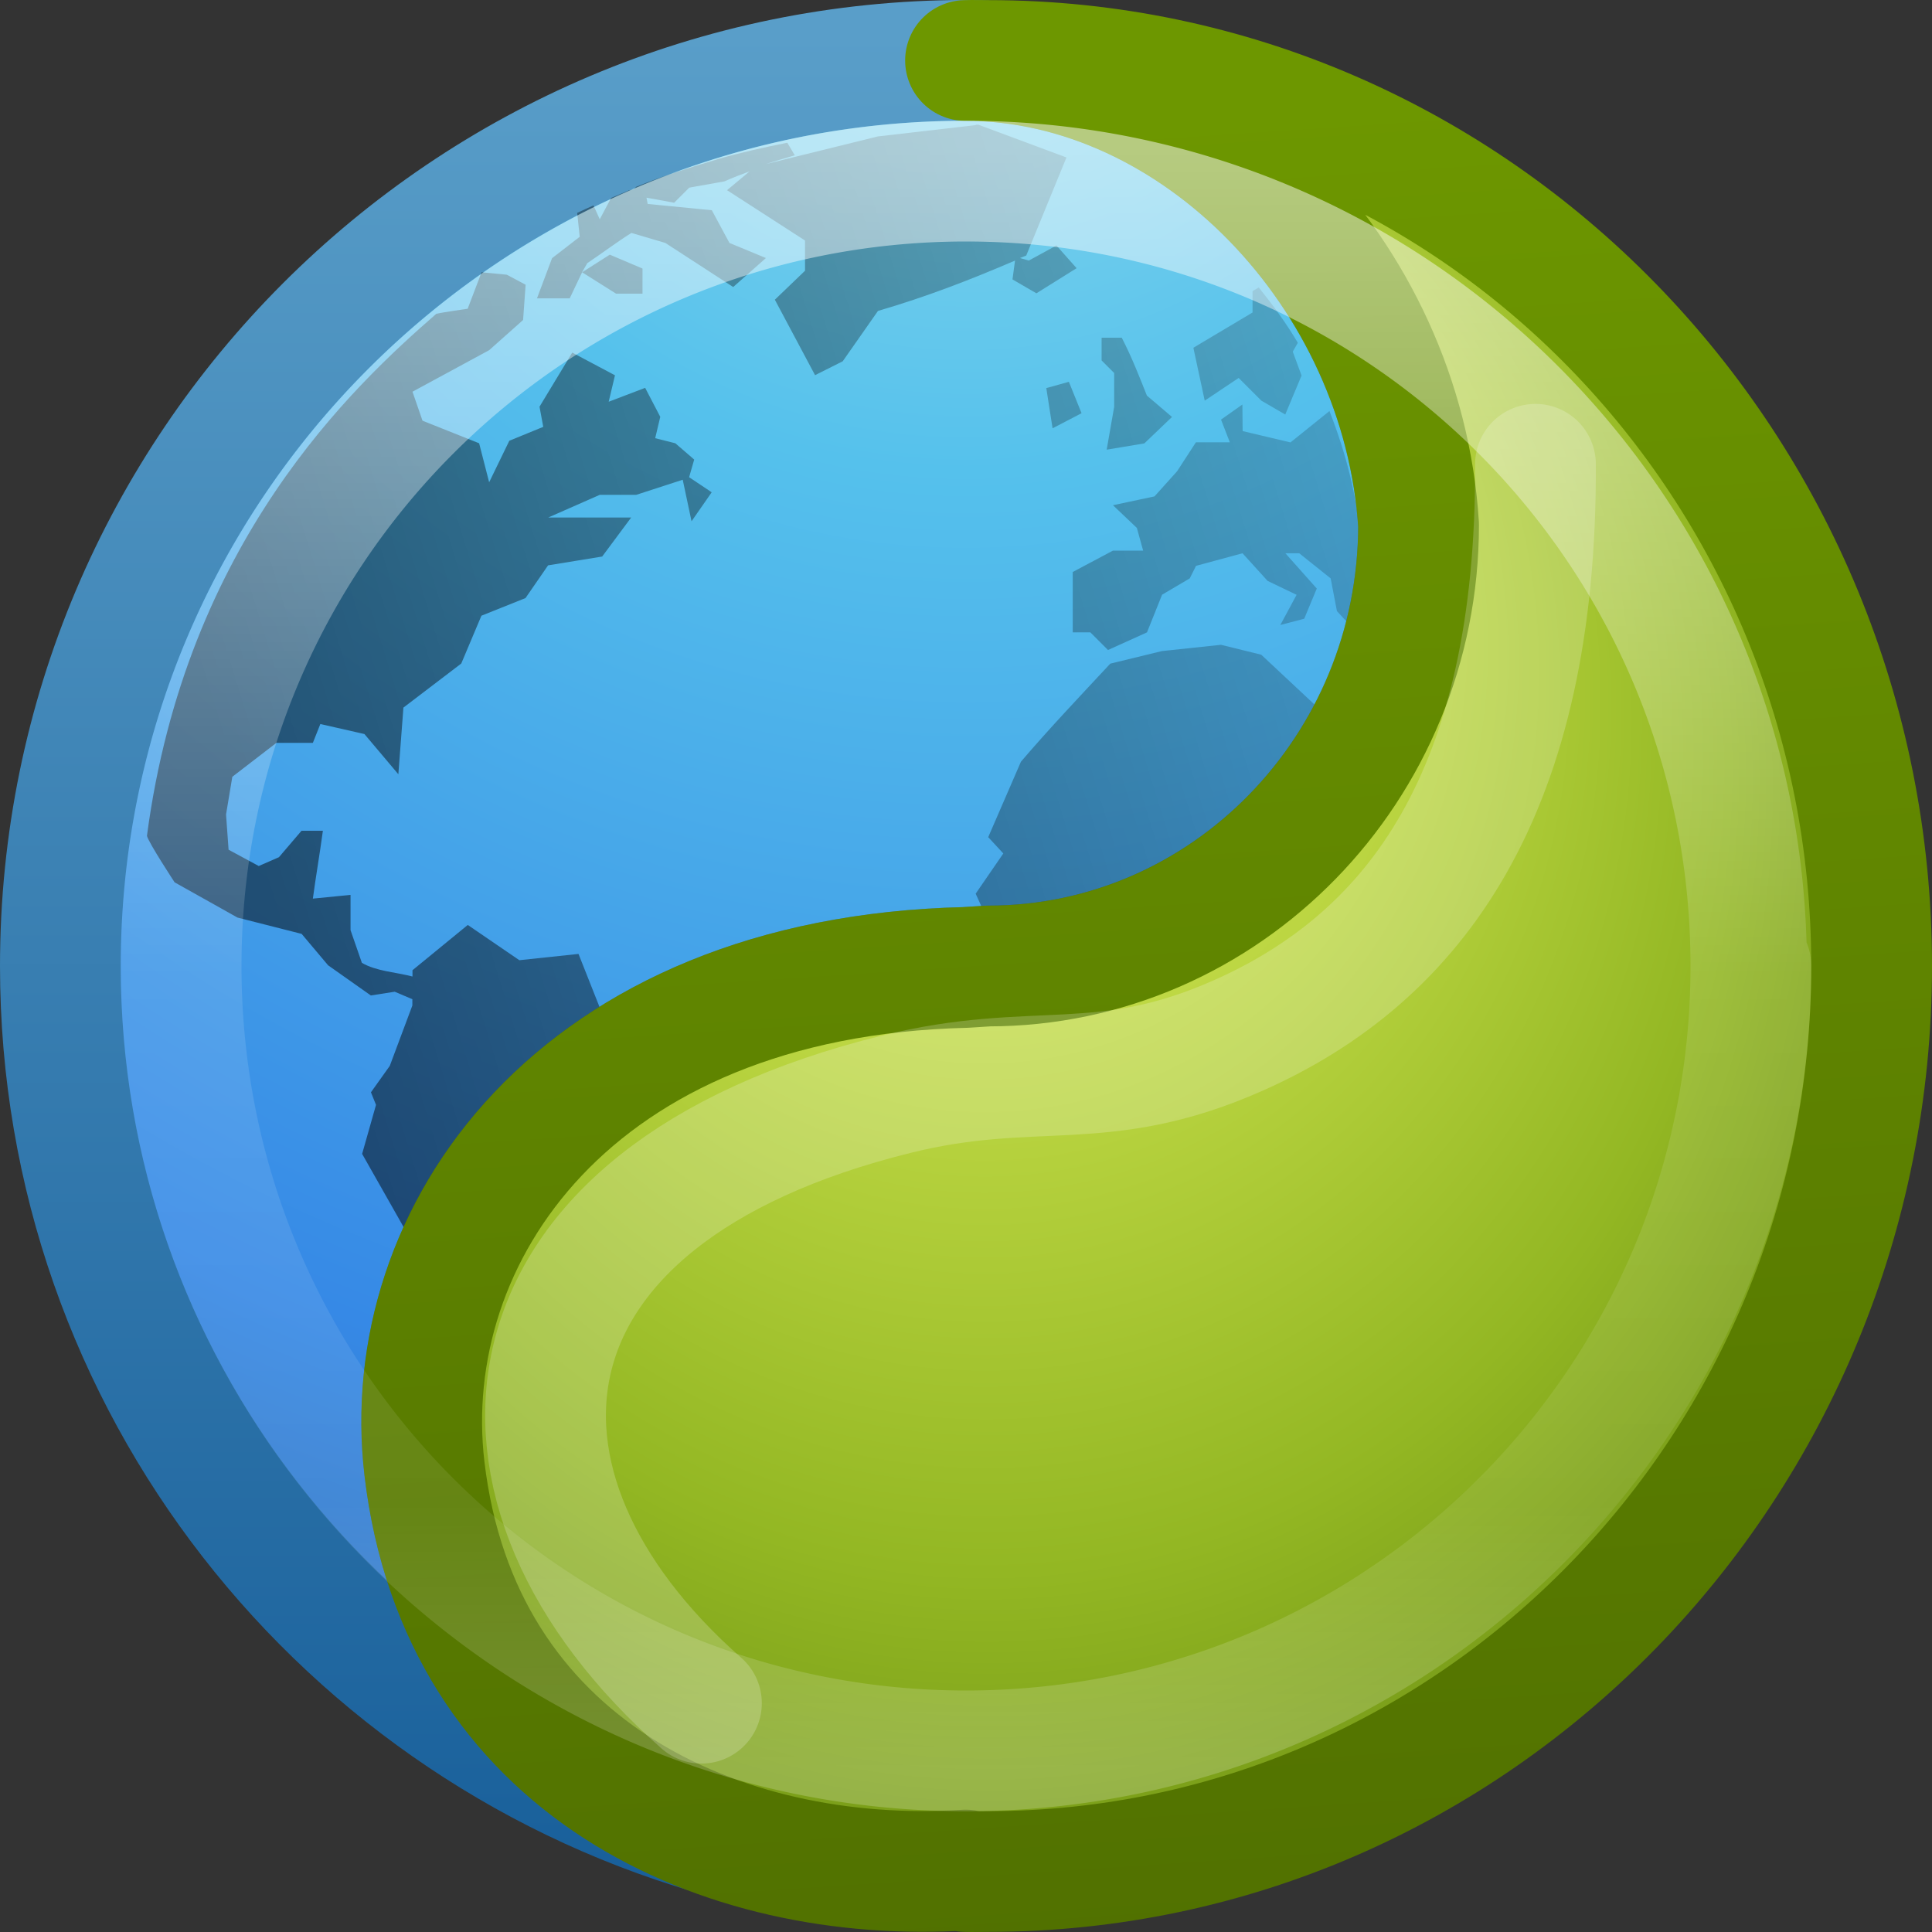 <svg xmlns="http://www.w3.org/2000/svg" xmlns:svg="http://www.w3.org/2000/svg" xmlns:xlink="http://www.w3.org/1999/xlink" id="svg3935" width="16" height="16" version="1.1"><rect width="100%" height="100%" fill="#333333" stroke="none"/><defs id="defs3937"><linearGradient id="linearGradient4311"><stop id="stop4313" offset="0" style="stop-color:#6d9700;stop-opacity:1"/><stop id="stop4315" offset="1" style="stop-color:#517100;stop-opacity:1"/></linearGradient><linearGradient id="linearGradient3707-319-631-407-324-3-8"><stop style="stop-color:#185f9a;stop-opacity:1" id="stop3760-7-3" offset="0"/><stop style="stop-color:#599ec9;stop-opacity:1" id="stop3762-8-4" offset="1"/></linearGradient><linearGradient id="linearGradient3071" x1="71.204" x2="71.204" y1="6.238" y2="44.341" gradientTransform="matrix(0.351,0,0,0.351,-17.204,-0.909)" gradientUnits="userSpaceOnUse" xlink:href="#linearGradient4011"/><linearGradient id="linearGradient4011"><stop style="stop-color:#fff;stop-opacity:1" id="stop4013" offset="0"/><stop id="stop4015" offset=".508" style="stop-color:#fff;stop-opacity:.235"/><stop style="stop-color:#fff;stop-opacity:.157" id="stop4017" offset=".835"/><stop style="stop-color:#fff;stop-opacity:.392" id="stop4019" offset="1"/></linearGradient><linearGradient id="linearGradient2867-449-88-871-390-598-476-591-434-148-57-177-3-8"><stop style="stop-color:#90dbec;stop-opacity:1" id="stop3750-8-9" offset="0"/><stop style="stop-color:#55c1ec;stop-opacity:1" id="stop3752-3-2" offset=".262"/><stop style="stop-color:#3689e6;stop-opacity:1" id="stop3754-7-2" offset=".705"/><stop style="stop-color:#2b63a0;stop-opacity:1" id="stop3756-9-3" offset="1"/></linearGradient><radialGradient id="radialGradient3931" cx="5.78" cy="8.45" r="20" fx="5.78" fy="8.45" gradientTransform="matrix(0,0.899,-0.951,-1.6561642e-8,16.035,-6.015)" gradientUnits="userSpaceOnUse" xlink:href="#linearGradient2867-449-88-871-390-598-476-591-434-148-57-177-3-8"/><linearGradient id="linearGradient3933" x1="24" x2="24" y1="44" y2="3.899" gradientTransform="matrix(0.385,0,0,0.385,-1.232,-1.232)" gradientUnits="userSpaceOnUse" xlink:href="#linearGradient3707-319-631-407-324-3-8"/><radialGradient id="radialGradient3126-7-25-24" cx="18.164" cy="8.45" r="20" fx="8.895" fy="8.599" gradientTransform="matrix(0,0.505,-0.465,0,12.125,-1.233)" gradientUnits="userSpaceOnUse" xlink:href="#linearGradient3242-7-3-8-9-9"/><linearGradient id="linearGradient3242-7-3-8-9-9"><stop style="stop-color:#eef87e;stop-opacity:1" id="stop3244-5-8-5-3-6" offset="0"/><stop style="stop-color:#cde34f;stop-opacity:1" id="stop3246-9-5-1-2-4" offset=".262"/><stop style="stop-color:#93b723;stop-opacity:1" id="stop3248-7-2-0-84-3" offset=".661"/><stop style="stop-color:#5a7e0d;stop-opacity:1" id="stop3250-8-2-8-3-37" offset="1"/></linearGradient><linearGradient id="linearGradient4317" x1="9" x2="10" y1="1" y2="16" gradientUnits="userSpaceOnUse" xlink:href="#linearGradient4311"/><linearGradient id="linearGradient6191-7-5-3" x1="-1085.959" x2="-474.685" y1="539.41" y2="375.619" gradientTransform="matrix(0.023,0,0,0.02,28.027,-0.831)" gradientUnits="userSpaceOnUse" xlink:href="#XMLID_2_-8-6-1-4-7"/><radialGradient id="XMLID_2_-8-6-1-4-7" cx="299.448" cy="-290.592" r="17.153" fx="297.45" fy="-289.913" gradientTransform="matrix(0.823,0.231,0.27,-0.963,-96.227,-315.343)" gradientUnits="userSpaceOnUse"><stop style="stop-color:#000;stop-opacity:1" id="stop228-2-7-9-3-4" offset="0"/><stop style="stop-color:#000;stop-opacity:0" id="stop230-7-5-7-8-9" offset="1"/></radialGradient></defs><g id="layer1"><path id="path2555-7" d="M 7.996,0.5 C 3.86,0.502 0.5,3.863 0.5,8 c 0,3.458 2.351,6.365 5.537,7.23 C 4.761,14.802 3.711,13.83 3.516,12.162 3.289,10.231 4.756,8.088 7.996,8.012 L 8.184,8 C 10.15,8 11.748,6.362 11.748,4.346 11.618,2.269 9.899,0.502 8,0.5 Z" style="color:#000;display:inline;overflow:visible;visibility:visible;fill:url(#radialGradient3931);fill-opacity:1;fill-rule:nonzero;stroke:url(#linearGradient3933);stroke-width:1;stroke-linecap:round;stroke-linejoin:round;stroke-miterlimit:4;stroke-dasharray:none;stroke-dashoffset:0;stroke-opacity:1;marker:none;enable-background:accumulate"/><path style="color:#000;display:inline;overflow:visible;visibility:visible;opacity:.5;fill:url(#linearGradient6191-7-5-3);fill-opacity:1;fill-rule:nonzero;stroke:none;stroke-width:1;marker:none;enable-background:accumulate" id="path6534-2" d="m 8.081,1.036 -0.812,0.094 -0.927,0.229 c 0.078,-0.026 0.158,-0.048 0.24,-0.073 l -0.062,-0.104 c -0.195,0.039 -0.385,0.081 -0.573,0.135 -0.009,0.003 -0.022,0.008 -0.031,0.01 -0.221,0.065 -0.435,0.134 -0.646,0.219 l -0.021,0.021 -0.042,0.01 c -0.048,0.02 -0.098,0.041 -0.146,0.062 l -0.094,0.177 -0.052,-0.115 c -0.043,0.02 -0.093,0.041 -0.135,0.062 l 0.021,0.198 -0.229,0.177 -0.125,0.333 0.271,0 0.104,-0.219 0.042,-0.073 c 0.121,-0.081 0.241,-0.172 0.365,-0.25 l 0.281,0.083 c 0.187,0.12 0.376,0.245 0.562,0.365 l 0.271,-0.24 -0.302,-0.125 -0.146,-0.271 -0.531,-0.052 -0.01,-0.052 0.229,0.042 0.125,-0.125 0.292,-0.052 c 0.068,-0.031 0.14,-0.058 0.208,-0.083 l -0.187,0.156 0.646,0.417 0,0.25 -0.25,0.24 0.333,0.625 0.229,-0.115 0.292,-0.417 c 0.403,-0.118 0.755,-0.254 1.135,-0.417 l -0.021,0.156 0.198,0.115 0.333,-0.208 -0.167,-0.188 -0.229,0.125 -0.073,-0.021 c 0.016,-0.007 0.036,-0.014 0.052,-0.021 l 0.333,-0.812 -0.729,-0.271 c -0.01,-2.05e-4 -0.011,1.69e-4 -0.021,0 z m -3.26,1.219 0.281,0.177 0.219,0 0,-0.208 -0.271,-0.115 z m -0.833,0 -0.115,0.302 c 0,0 -0.207,0.029 -0.26,0.042 -0.686,0.598 -2.074,1.888 -2.396,4.323 0.013,0.056 0.229,0.385 0.229,0.385 l 0.521,0.292 0.531,0.135 0.219,0.26 0.354,0.25 0.198,-0.031 0.146,0.062 0,0.052 -0.187,0.5 -0.156,0.219 0.042,0.104 -0.115,0.406 0.437,0.771 0.458,0.365 0.198,0.281 -0.021,0.562 0.146,0.312 -0.146,0.615 c -0.002,0.008 -0.01,0.032 0,0.062 0.019,0.062 0.805,0.472 0.854,0.438 0.012,-0.009 0.01,-0.013 0.021,-0.021 -0.277,-0.493 -0.437,-1.06 -0.437,-1.667 0,-0.96 0.403,-1.817 1.042,-2.437 l -0.187,-0.354 -0.375,-0.083 -0.198,-0.5 -0.49,0.052 -0.427,-0.292 -0.458,0.375 0,0.052 C 3.278,8.051 3.118,8.044 2.997,7.974 l -0.094,-0.271 0,-0.292 -0.312,0.031 c 0.025,-0.187 0.058,-0.375 0.083,-0.562 l -0.177,0 -0.187,0.219 -0.167,0.073 -0.25,-0.135 -0.021,-0.292 0.052,-0.312 0.365,-0.281 0.302,0 0.062,-0.156 0.365,0.083 0.281,0.333 0.042,-0.552 0.479,-0.365 0.167,-0.396 0.365,-0.146 0.187,-0.271 0.448,-0.073 0.24,-0.323 -0.687,0 0.427,-0.188 0.302,0 0.385,-0.125 0.073,0.344 0.167,-0.24 -0.187,-0.125 0.042,-0.146 -0.156,-0.135 -0.167,-0.042 0.042,-0.177 -0.125,-0.24 -0.302,0.115 0.052,-0.219 -0.354,-0.188 -0.271,0.448 0.031,0.167 -0.281,0.115 -0.167,0.344 -0.083,-0.323 -0.469,-0.187 -0.083,-0.24 0.635,-0.344 0.281,-0.25 0.021,-0.292 -0.156,-0.083 z m 6.437,0.125 -0.052,0.031 0,0.177 -0.49,0.292 0.094,0.438 0.281,-0.188 0.188,0.188 0.198,0.115 0.135,-0.323 -0.073,-0.198 0.042,-0.073 c -0.096,-0.163 -0.205,-0.311 -0.323,-0.458 z m -1.302,0.417 0,0.188 0.104,0.104 0,0.281 -0.062,0.354 0.312,-0.052 0.229,-0.219 -0.208,-0.177 c -0.066,-0.166 -0.126,-0.32 -0.208,-0.479 z m -0.271,0.365 -0.187,0.052 0.052,0.333 0.24,-0.125 z m 1.437,0.188 -0.177,0.125 0.073,0.188 -0.281,0 -0.156,0.24 -0.187,0.208 -0.344,0.073 0.198,0.188 0.052,0.188 -0.25,0 -0.333,0.177 0,0.5 0.146,0 0.146,0.146 0.323,-0.146 0.125,-0.312 0.229,-0.135 0.052,-0.104 0.385,-0.104 0.208,0.229 0.24,0.115 -0.135,0.25 0.198,-0.052 0.104,-0.25 -0.26,-0.292 0.115,0 0.26,0.208 0.052,0.271 0.125,0.135 c 0.044,-0.217 0.073,-0.447 0.073,-0.677 -0.025,-0.391 -0.121,-0.76 -0.26,-1.115 l -0.323,0.26 -0.396,-0.094 z m -0.177,1.99 -0.49,0.052 -0.427,0.104 c -0.245,0.263 -0.507,0.539 -0.74,0.812 l -0.271,0.625 0.125,0.135 -0.229,0.333 0.198,0.438 c 1.247,-0.131 2.297,-0.952 2.75,-2.073 l -0.104,0.104 -0.479,-0.448 z"/><path id="path2555-1-1" d="m 7.996,0.501 c 1.901,0 3.622,1.767 3.752,3.846 2e-6,2.016 -1.598,3.653 -3.564,3.653 l -0.188,0.012 c -3.24,0.077 -4.708,2.218 -4.481,4.149 0.291,2.483 2.463,3.456 4.481,3.326 l 0,0.012 c 0.063,0.002 0.125,0 0.188,0 4.037,0 7.316,-3.362 7.316,-7.499 0,-4.137 -3.28,-7.499 -7.316,-7.499 -0.063,0 -0.125,-0.002 -0.188,-3.4e-6 z" style="color:#000;display:inline;overflow:visible;visibility:visible;fill:url(#radialGradient3126-7-25-24);fill-opacity:1;fill-rule:nonzero;stroke:url(#linearGradient4317);stroke-width:1;stroke-linejoin:round;stroke-opacity:1;marker:none;enable-background:accumulate"/><path id="path8655-6" d="M 8,1 C 4.14,1 1,4.14 1,8 c 0,3.86 3.14,7 7,7 3.86,0 7,-3.14 7,-7 a 0.5,0.5 0 0 0 -0.039,-0.195 0.5,0.5 0 0 0 0,-0.002 C 14.85,4.039 11.79,1 8,1 Z m 0,1 c 3.319,0 6,2.68 6,6 0,3.32 -2.681,6 -6,6 C 4.68,14 2,11.32 2,8 2,4.68 4.68,2 8,2 Z" style="color:#000;font-style:normal;font-variant:normal;font-weight:400;font-stretch:normal;font-size:medium;line-height:normal;font-family:sans-serif;text-indent:0;text-align:start;text-decoration:none;text-decoration-line:none;text-decoration-style:solid;text-decoration-color:#000;letter-spacing:normal;word-spacing:normal;text-transform:none;direction:ltr;block-progression:tb;writing-mode:lr-tb;baseline-shift:baseline;text-anchor:start;white-space:normal;clip-rule:nonzero;display:inline;overflow:visible;visibility:visible;opacity:.5;isolation:auto;mix-blend-mode:normal;color-interpolation:sRGB;color-interpolation-filters:linearRGB;solid-color:#000;solid-opacity:1;fill:url(#linearGradient3071);fill-opacity:1;fill-rule:nonzero;stroke:none;stroke-width:1;stroke-linecap:round;stroke-linejoin:round;stroke-miterlimit:4;stroke-dasharray:none;stroke-dashoffset:0;stroke-opacity:1;marker:none;color-rendering:auto;image-rendering:auto;shape-rendering:auto;text-rendering:auto;enable-background:accumulate"/><path id="path4273" d="M 5.809,14.105 C 3.779,12.319 4.018,9.905 7.422,9.062 8.575,8.776 9.124,9.076 10.253,8.576 11.731,7.922 12.728,6.551 12.716,3.845" style="opacity:.2;fill:none;fill-rule:evenodd;stroke:#fff;stroke-width:1px;stroke-linecap:round;stroke-linejoin:miter;stroke-opacity:1"/></g></svg>